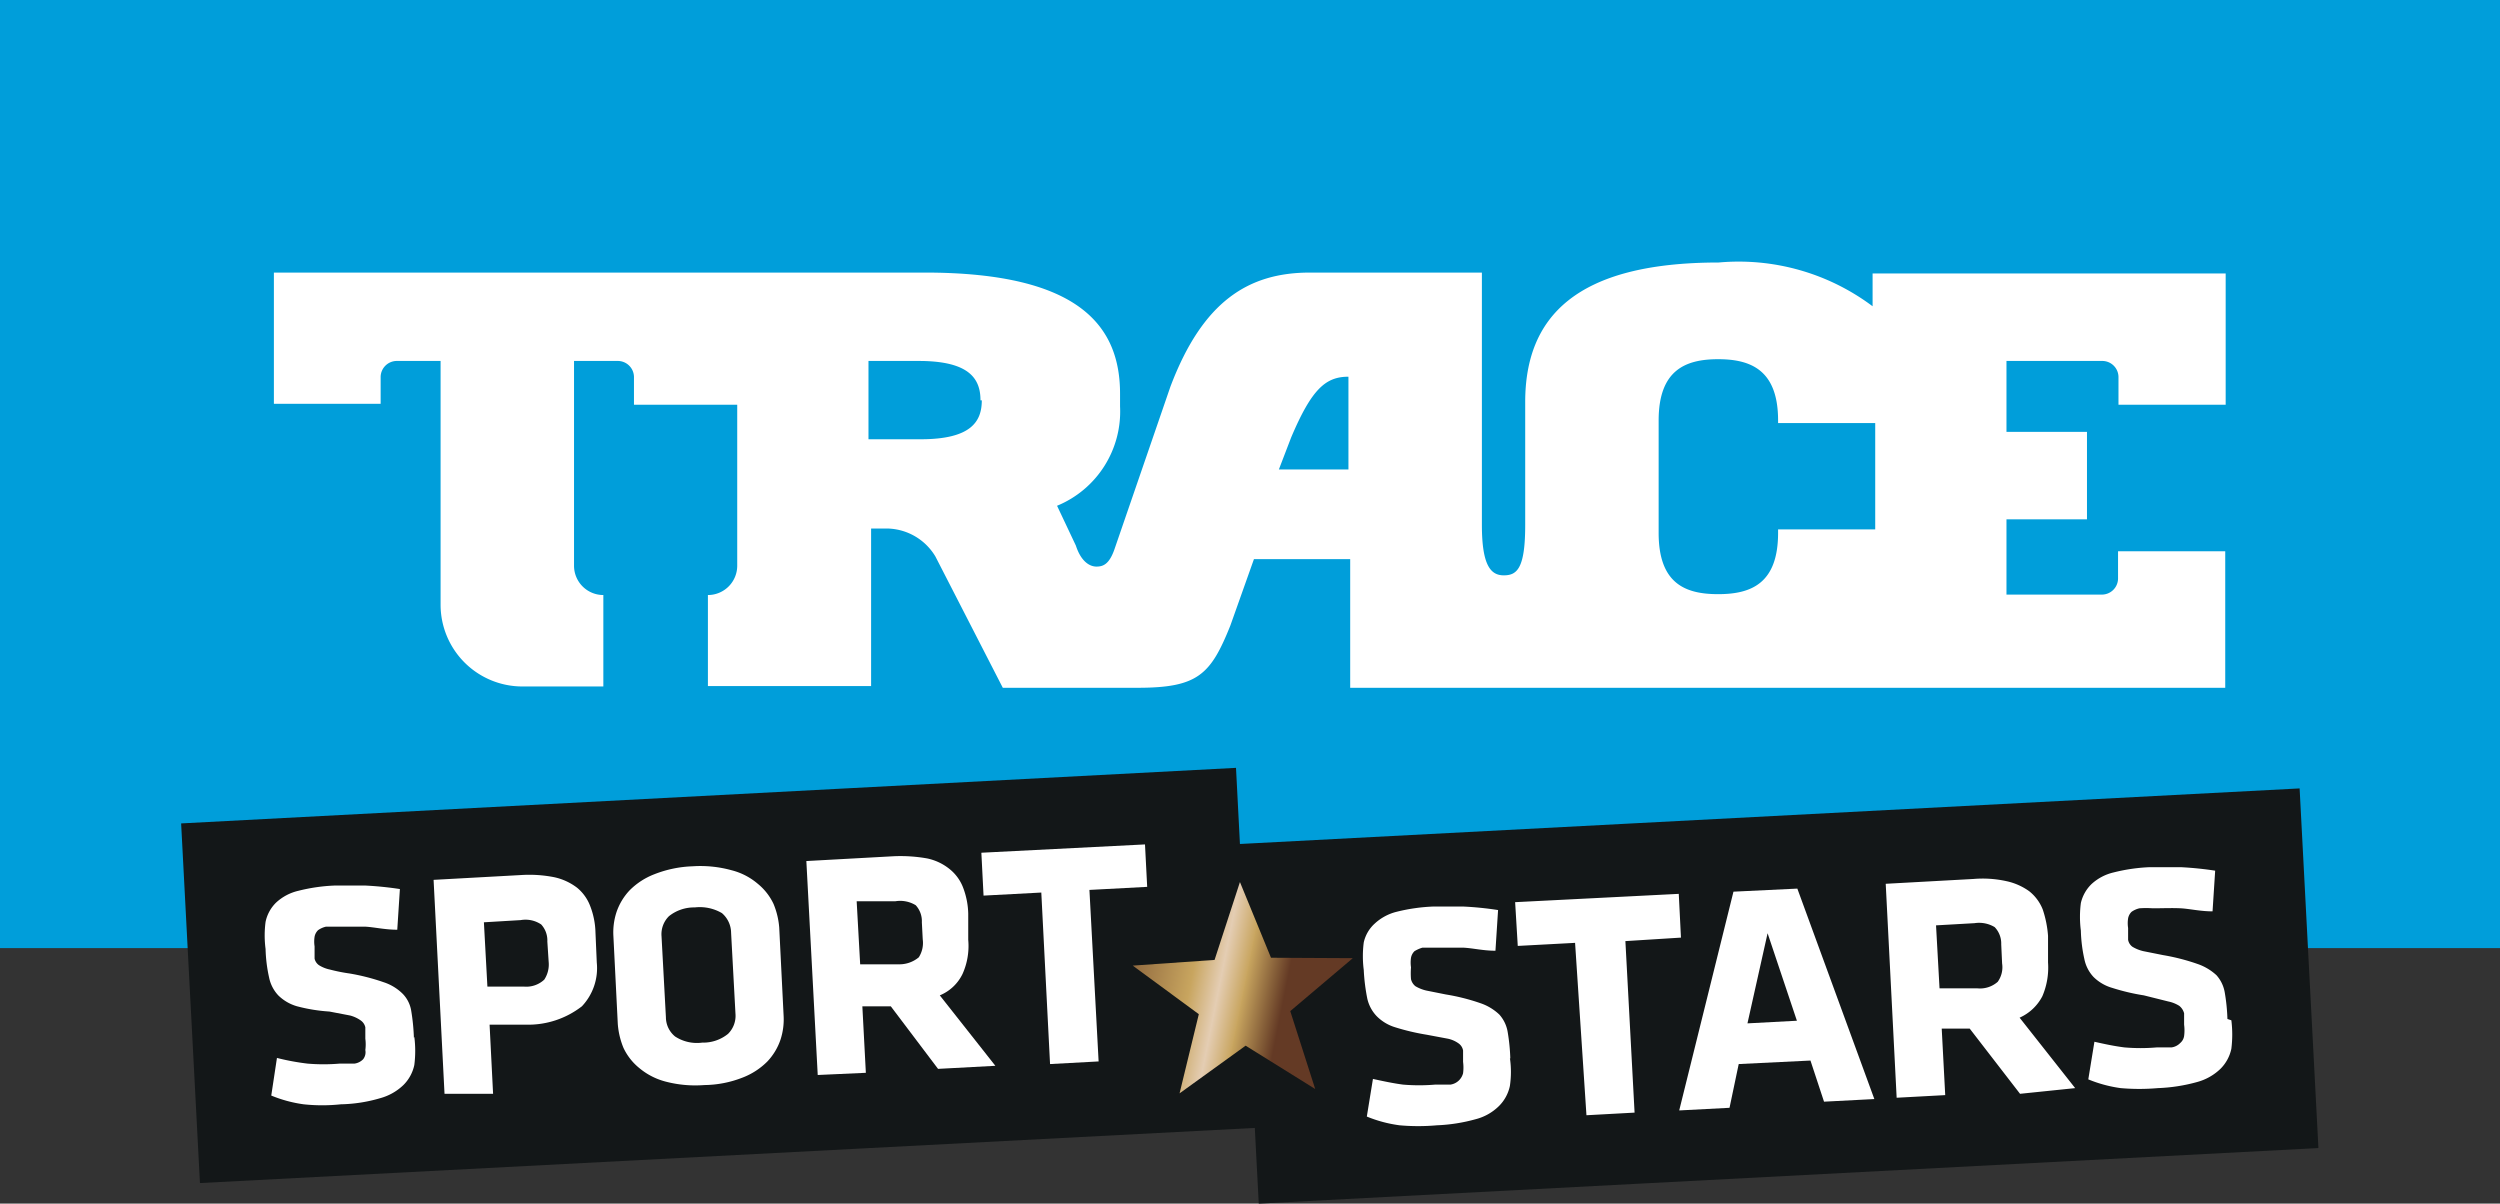 <svg xmlns="http://www.w3.org/2000/svg" xmlns:xlink="http://www.w3.org/1999/xlink" viewBox="0 0 57.14 27.51"><rect x="0" y="0" width="57.14" height="27.51" fill="#333333" stroke="none"/><defs><style>.fe5df4fe-0a8f-4d50-9b0b-dc1a2808824c{fill:none;}.fcce8d4f-65c3-4972-8b74-04ec3d9b3120{fill:#009eda;}.a4ffd75a-3e5a-478a-9ad8-14e3c02da0b9{fill:#fff;}.a8debdc5-0fad-47fa-b3fc-566ebd696b9e{fill:#131718;}.a4c62ab4-e701-4972-bc78-26ec3e5042cd{clip-path:url(#e1ed34fb-febf-4876-b2d0-05424220e13a);}.aa6ff0ac-2fe8-4937-9871-afabe110f2e6{fill:url(#a0250e66-3450-4c92-9564-58028dc1998e);}</style><clipPath id="e1ed34fb-febf-4876-b2d0-05424220e13a"><polygon class="fe5df4fe-0a8f-4d50-9b0b-dc1a2808824c" points="27.76 21.94 25.89 22.07 27.4 23.18 26.96 24.99 28.47 23.9 30.06 24.89 29.49 23.11 30.92 21.9 29.05 21.89 28.34 20.16 27.76 21.94"/></clipPath><linearGradient id="a0250e66-3450-4c92-9564-58028dc1998e" x1="-597.94" y1="-329.2" x2="-597.86" y2="-329.2" gradientTransform="matrix(0, 58.65, -58.65, 0, -19278.35, 35087.93)" gradientUnits="userSpaceOnUse"><stop offset="0" stop-color="#643a25"/><stop offset="0.54" stop-color="#c8a55f"/><stop offset="0.68" stop-color="#e4cdb3"/><stop offset="0.8" stop-color="#c9a661"/><stop offset="0.8" stop-color="#c8a55f"/><stop offset="0.94" stop-color="#815a36"/><stop offset="1" stop-color="#643a25"/></linearGradient></defs><g id="a6b1c095-67ed-4d9d-9c60-df78896fc2f0" data-name="Capa 2"><g id="a0517fc3-e5fe-436b-807f-114891a52ce0" data-name="Layer 1"><rect class="fcce8d4f-65c3-4972-8b74-04ec3d9b3120" width="57.14" height="21.67"/><path class="a4ffd75a-3e5a-478a-9ad8-14e3c02da0b9" d="M50.87,9.25v-3H42.8V7a5.1,5.1,0,0,0-3.52-1h0C36,6,34.86,7.26,34.86,9.19V12c0,1-.19,1.15-.49,1.15s-.5-.23-.5-1.15V6.23H29.94c-1.4,0-2.45.65-3.19,2.61l-1.28,3.72c-.12.34-.26.39-.41.39s-.35-.11-.47-.48l-.43-.91A2.33,2.33,0,0,0,25.6,9.29V9c0-1.51-.88-2.77-4.46-2.77H6.26v3H8.7V8.61a.37.37,0,0,1,.37-.36h1v5.57a1.87,1.87,0,0,0,1.87,1.87h1.85V13.6h0a.67.67,0,0,1-.67-.67V8.25h1a.37.37,0,0,1,.37.36v.64h2.36v3.68a.67.67,0,0,1-.67.67v2.08h3.73v-3.6h.31a1.31,1.31,0,0,1,1.16.64l1.54,3H26c1.38,0,1.67-.3,2.12-1.42l.54-1.52h2.2v2.94h20V12.6H48.41v.63a.37.37,0,0,1-.37.36H45.86V11.87H47.7v-2H45.86V8.25h2.19a.37.37,0,0,1,.37.36v.64Zm-28.43-.1c0,.49-.25.89-1.4.89H19.85V8.25H21c1.16,0,1.41.41,1.41.9Zm8.38,1.58H29.23l.28-.73c.47-1.11.79-1.39,1.31-1.39Zm9.82,1.37v.08c0,1.16-.62,1.4-1.37,1.4h0c-.75,0-1.36-.24-1.36-1.4V9.61c0-1.15.61-1.4,1.36-1.4h0c.75,0,1.37.25,1.37,1.4v.06h2.22l0,2.43Z"/><polygon class="a8debdc5-0fad-47fa-b3fc-566ebd696b9e" points="28.34 19.29 28.25 17.55 4.14 18.82 4.57 27.04 28.68 25.78 28.77 27.51 52.99 26.24 52.56 18.02 28.34 19.29"/><g class="a4c62ab4-e701-4972-bc78-26ec3e5042cd"><rect class="aa6ff0ac-2fe8-4937-9871-afabe110f2e6" x="25.55" y="19.64" width="5.72" height="5.87" transform="matrix(0.2, -0.98, 0.98, 0.2, 0.72, 46.03)"/></g><path class="a4ffd75a-3e5a-478a-9ad8-14e3c02da0b9" d="M9.47,23.7a2.55,2.55,0,0,1,0,.64.91.91,0,0,1-.25.46,1.23,1.23,0,0,1-.53.3,3.4,3.4,0,0,1-.9.14,4,4,0,0,1-.85,0,3,3,0,0,1-.74-.2l.13-.86a5.4,5.4,0,0,0,.7.13,4.32,4.32,0,0,0,.73,0l.34,0a.34.34,0,0,0,.2-.1A.26.26,0,0,0,8.35,24a1,1,0,0,0,0-.26c0-.1,0-.19,0-.26a.26.26,0,0,0-.11-.16A.74.74,0,0,0,8,23.21l-.47-.09A3.84,3.84,0,0,1,6.79,23a1,1,0,0,1-.43-.25.84.84,0,0,1-.21-.41,3.37,3.37,0,0,1-.08-.65,2.36,2.36,0,0,1,0-.62.86.86,0,0,1,.24-.44,1.12,1.12,0,0,1,.51-.27,4,4,0,0,1,.83-.12c.21,0,.45,0,.7,0a7.83,7.83,0,0,1,.79.08l-.06.93c-.28,0-.53-.06-.73-.07H7.75l-.3,0a.51.51,0,0,0-.18.08.28.28,0,0,0-.08.15.72.72,0,0,0,0,.22c0,.12,0,.21,0,.28a.25.25,0,0,0,.1.15.76.76,0,0,0,.25.1,3.9,3.9,0,0,0,.45.09,4.8,4.8,0,0,1,.78.2,1.1,1.1,0,0,1,.44.27.72.72,0,0,1,.19.39,4.65,4.65,0,0,1,.06.61"/><path class="a4ffd75a-3e5a-478a-9ad8-14e3c02da0b9" d="M13.64,22A1.27,1.27,0,0,1,13.3,23a2,2,0,0,1-1.27.42l-.84,0L11.27,25,10.16,25l-.25-4.89,2-.11a2.93,2.93,0,0,1,.76.05,1.32,1.32,0,0,1,.52.24,1,1,0,0,1,.3.42,1.78,1.78,0,0,1,.12.6Zm-1.13-.48a.54.54,0,0,0-.14-.39.64.64,0,0,0-.47-.1l-.84.05.08,1.47.84,0a.6.6,0,0,0,.46-.16.63.63,0,0,0,.1-.41Z"/><path class="a4ffd75a-3e5a-478a-9ad8-14e3c02da0b9" d="M17.91,23.21a1.49,1.49,0,0,1-.07.55,1.36,1.36,0,0,1-.3.5,1.61,1.61,0,0,1-.57.37,2.45,2.45,0,0,1-.87.17,2.67,2.67,0,0,1-.89-.08,1.54,1.54,0,0,1-.6-.31,1.31,1.31,0,0,1-.36-.46,1.77,1.77,0,0,1-.13-.55l-.1-2a1.49,1.49,0,0,1,.07-.55,1.36,1.36,0,0,1,.3-.5,1.61,1.61,0,0,1,.57-.37,2.62,2.62,0,0,1,.87-.18,2.68,2.68,0,0,1,.89.09,1.48,1.48,0,0,1,.6.31,1.31,1.31,0,0,1,.36.46,1.77,1.77,0,0,1,.13.54Zm-1.2-1.89a.6.6,0,0,0-.21-.45,1,1,0,0,0-.62-.13.92.92,0,0,0-.59.2.58.58,0,0,0-.17.46l.1,1.85a.57.57,0,0,0,.21.44.91.91,0,0,0,.62.14.9.9,0,0,0,.59-.2.58.58,0,0,0,.17-.46Z"/><path class="a4ffd75a-3e5a-478a-9ad8-14e3c02da0b9" d="M20.36,23l-.65,0,.08,1.52-1.1.05-.26-4.89,2-.11a3.5,3.5,0,0,1,.76.05,1.21,1.21,0,0,1,.51.24,1,1,0,0,1,.31.42,1.78,1.78,0,0,1,.12.6l0,.6a1.56,1.56,0,0,1-.13.78,1,1,0,0,1-.52.49l1.27,1.61-1.31.07Zm.71-1.92a.54.54,0,0,0-.14-.39.68.68,0,0,0-.47-.09l-.88,0,.08,1.44.87,0a.69.69,0,0,0,.47-.16.61.61,0,0,0,.09-.41Z"/><polygon class="a4ffd75a-3e5a-478a-9ad8-14e3c02da0b9" points="24.9 20.34 25.11 24.26 24 24.32 23.8 20.4 22.48 20.47 22.43 19.49 26.17 19.3 26.22 20.27 24.9 20.34"/><path class="a4ffd75a-3e5a-478a-9ad8-14e3c02da0b9" d="M34.51,24.18a2.18,2.18,0,0,1,0,.64.91.91,0,0,1-.25.46,1.17,1.17,0,0,1-.53.3,3.86,3.86,0,0,1-.89.14,4.8,4.8,0,0,1-.85,0,3,3,0,0,1-.75-.2l.14-.86c.23.05.46.1.69.13a4.37,4.37,0,0,0,.73,0l.35,0a.35.35,0,0,0,.29-.26,1,1,0,0,0,0-.26c0-.11,0-.19,0-.26a.25.25,0,0,0-.1-.16.65.65,0,0,0-.25-.11l-.48-.09a5.16,5.16,0,0,1-.72-.17,1,1,0,0,1-.42-.25.85.85,0,0,1-.22-.41,4.41,4.41,0,0,1-.08-.65,2.47,2.47,0,0,1,0-.63.82.82,0,0,1,.25-.43,1.14,1.14,0,0,1,.5-.27,4.1,4.1,0,0,1,.83-.12c.22,0,.45,0,.7,0a7.55,7.55,0,0,1,.79.08l-.06.93c-.28,0-.52-.06-.73-.07h-.64l-.3,0a.75.75,0,0,0-.18.08.28.28,0,0,0-.08.15.75.75,0,0,0,0,.22,1.65,1.65,0,0,0,0,.27.29.29,0,0,0,.1.16.86.86,0,0,0,.25.1l.45.09a4.69,4.69,0,0,1,.79.2,1.17,1.17,0,0,1,.43.26.79.79,0,0,1,.19.4,4.48,4.48,0,0,1,.06.61m2.63-2.69.21,3.92-1.1.06L36,21.55l-1.31.07-.06-1,3.74-.19.05,1Zm7.87,2-.64,0,.08,1.52-1.11.06-.25-4.89,2-.11a2.52,2.52,0,0,1,.76.05,1.39,1.39,0,0,1,.52.23,1,1,0,0,1,.31.42,2.45,2.45,0,0,1,.12.6l0,.61a1.66,1.66,0,0,1-.13.77,1.08,1.08,0,0,1-.52.49l1.27,1.61L46.17,25Zm.72-1.93a.54.54,0,0,0-.15-.39.69.69,0,0,0-.46-.09l-.88.05.08,1.44.87,0a.61.61,0,0,0,.46-.15.57.57,0,0,0,.1-.42ZM51,23.32a2.64,2.64,0,0,1,0,.65.91.91,0,0,1-.25.46,1.23,1.23,0,0,1-.53.3,3.87,3.87,0,0,1-.9.14,4.89,4.89,0,0,1-.85,0,3,3,0,0,1-.74-.2l.14-.86c.22.05.45.1.69.13a4.32,4.32,0,0,0,.73,0l.34,0a.34.34,0,0,0,.2-.1.26.26,0,0,0,.09-.16,1,1,0,0,0,0-.26c0-.11,0-.19,0-.26a.32.32,0,0,0-.11-.17.76.76,0,0,0-.25-.1L49,22.75a4.83,4.83,0,0,1-.72-.17,1,1,0,0,1-.43-.25.84.84,0,0,1-.21-.41,3.37,3.37,0,0,1-.08-.65,2.47,2.47,0,0,1,0-.63.88.88,0,0,1,.24-.43,1.12,1.12,0,0,1,.51-.27,4,4,0,0,1,.83-.12c.21,0,.45,0,.7,0a7.83,7.83,0,0,1,.79.08l-.06.93c-.28,0-.53-.06-.73-.07s-.42,0-.64,0a2.16,2.16,0,0,0-.3,0,.51.51,0,0,0-.18.08.28.28,0,0,0-.08.15.72.72,0,0,0,0,.22q0,.18,0,.27a.25.25,0,0,0,.1.16.86.86,0,0,0,.25.1l.45.09a4.8,4.8,0,0,1,.78.2,1.22,1.22,0,0,1,.44.26.79.79,0,0,1,.19.4,4.31,4.31,0,0,1,.06.6"/><path class="a4ffd75a-3e5a-478a-9ad8-14e3c02da0b9" d="M42.84,25.12l-1.15.06-.31-.94-1.64.08-.21,1-1.15.06,1.24-5,1.46-.07Zm-2.9-1.73,1.13-.06-.67-2Z"/></g></g></svg>